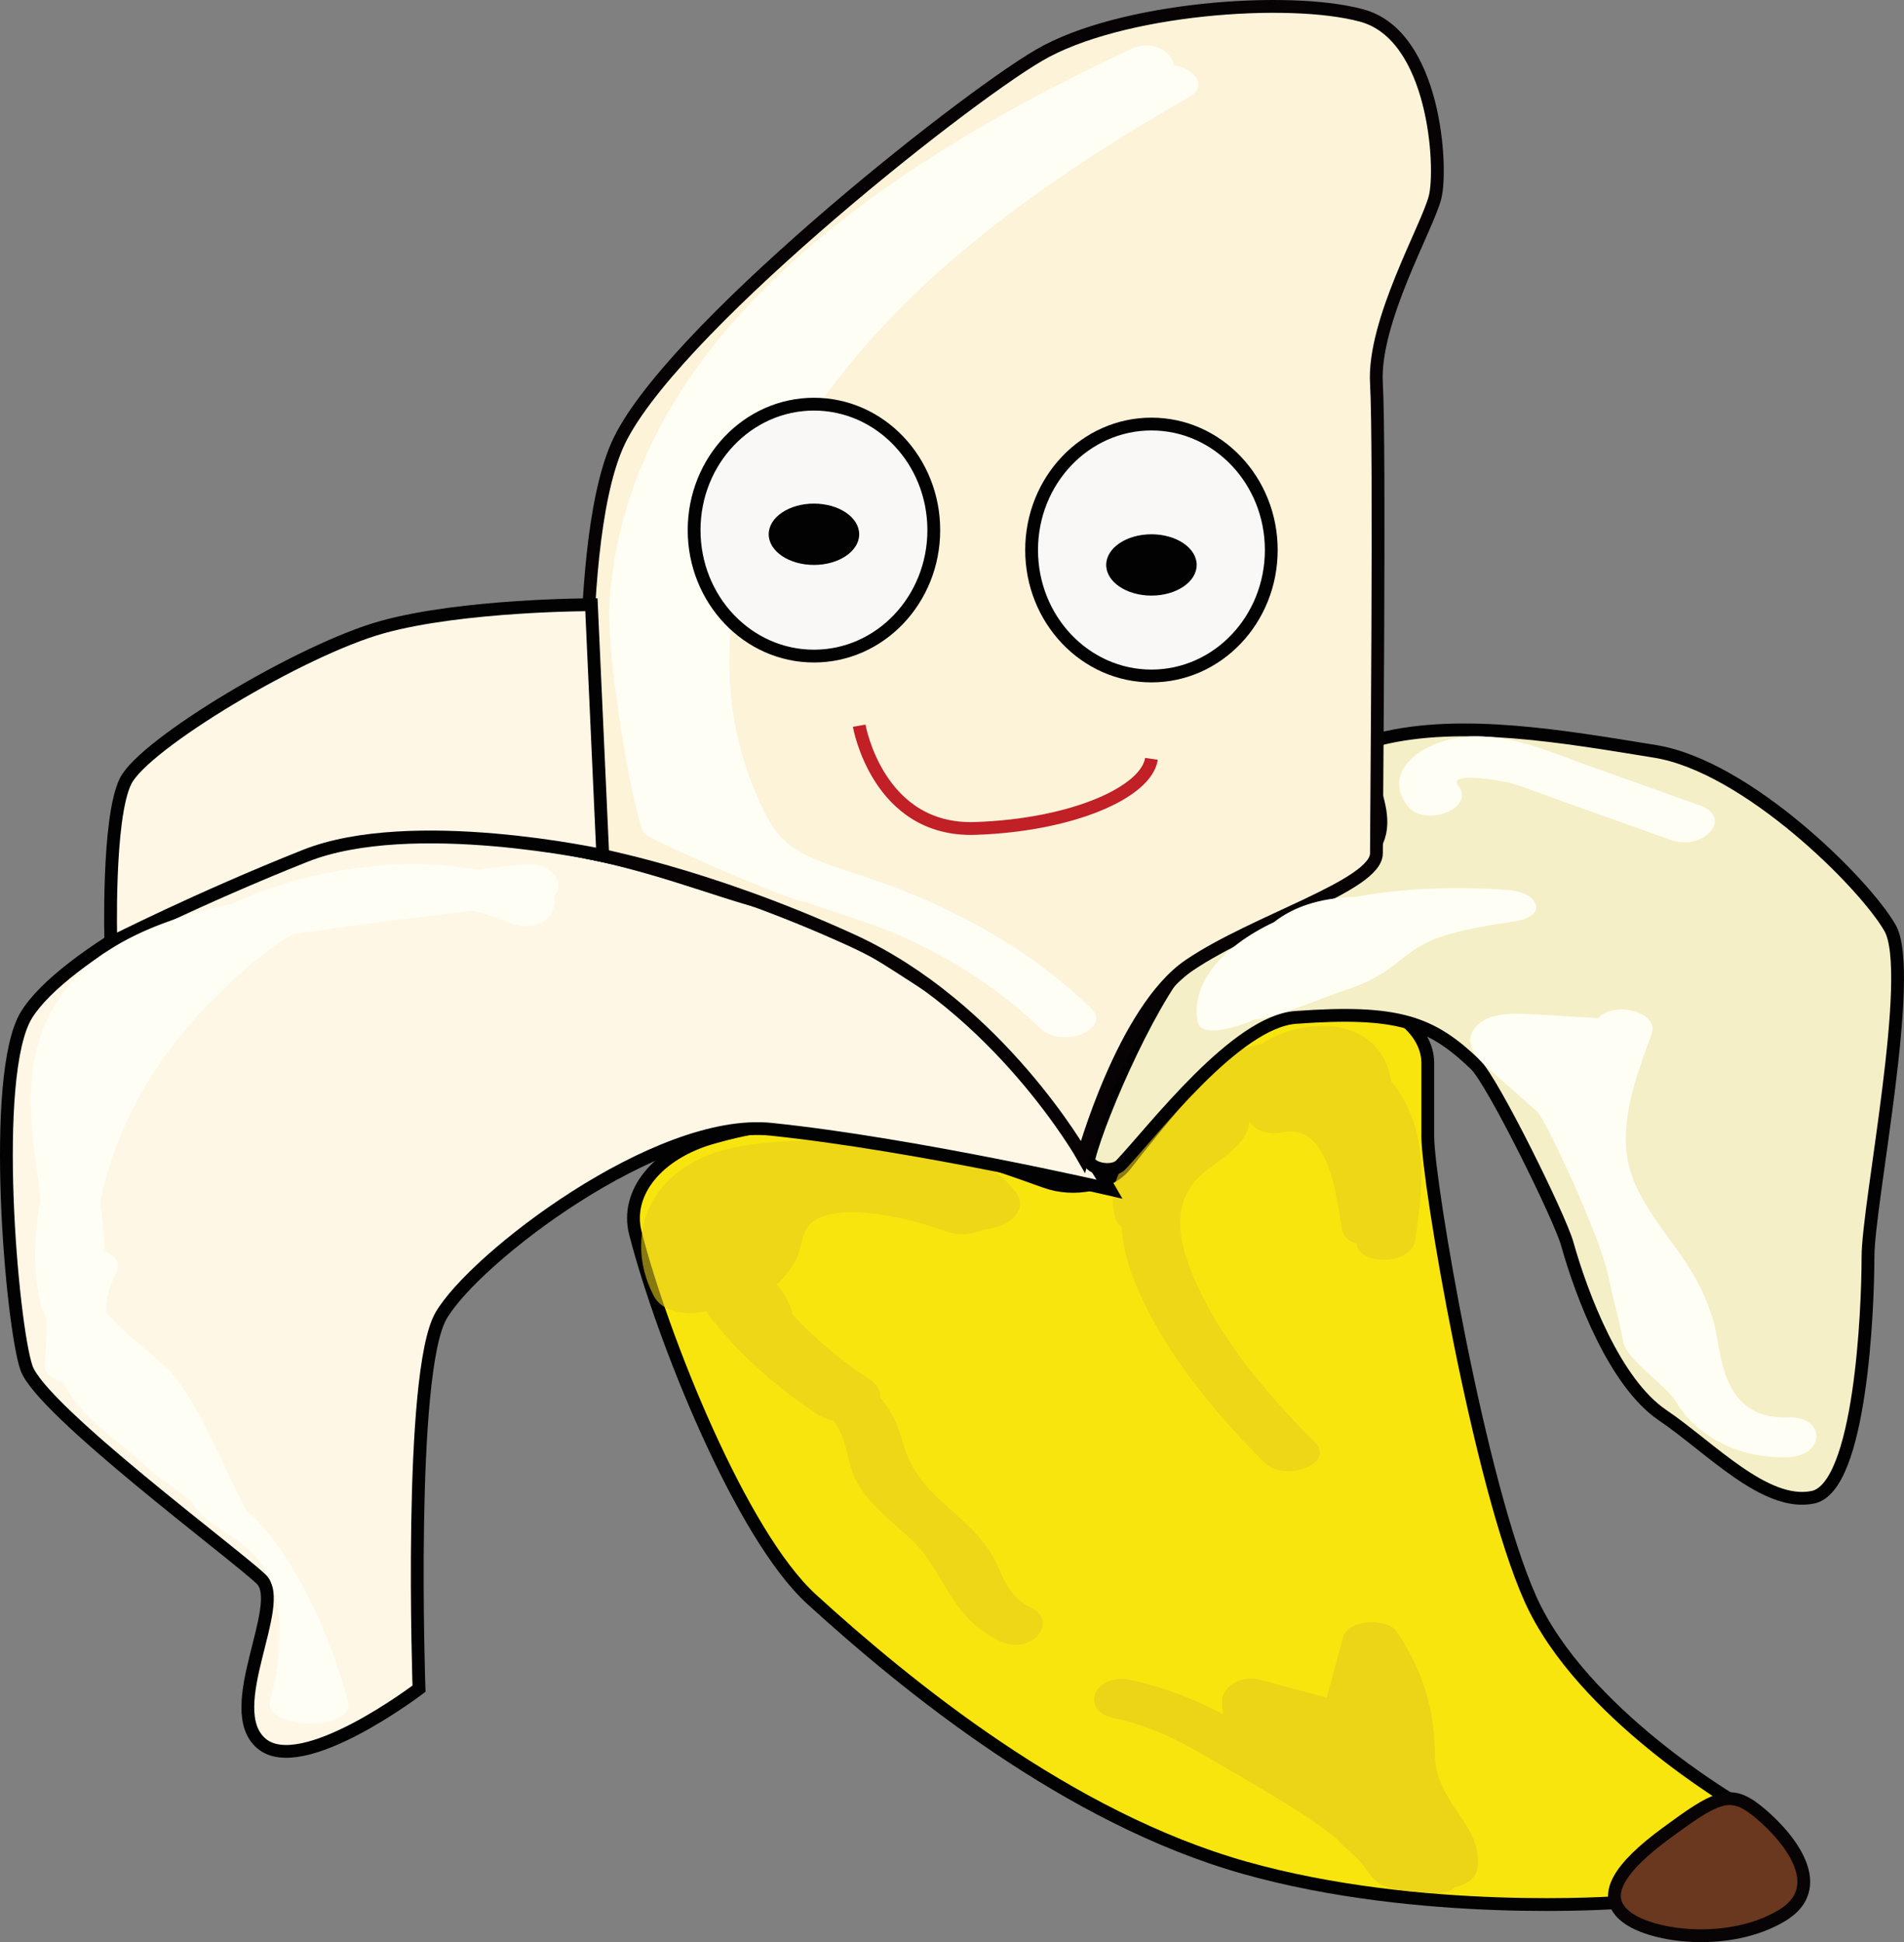 <svg xmlns="http://www.w3.org/2000/svg" viewBox="0 0 3570.05 3640.27">
  <rect x="0" y="0" width="3570.05" height="3640.27" fill="#808080" stroke="none"/>
  <defs>
    <style>
      .cls-1 {
        fill: #f8e50e;
      }

      .cls-1, .cls-10, .cls-5, .cls-6 {
        stroke: #030202;
      }

      .cls-1, .cls-10, .cls-12, .cls-5, .cls-6, .cls-7, .cls-8 {
        stroke-miterlimit: 10;
        stroke-width: 24px;
      }

      .cls-2, .cls-3, .cls-4 {
        fill: #e7cd1d;
      }

      .cls-2 {
        opacity: 0.58;
      }

      .cls-3 {
        opacity: 0.6;
      }

      .cls-4 {
        opacity: 0.68;
      }

      .cls-5 {
        fill: #fef7e5;
      }

      .cls-6 {
        fill: #f5efc7;
      }

      .cls-7 {
        fill: #fcf3d9;
        stroke: #070305;
      }

      .cls-8 {
        fill: #6a381f;
        stroke: #080405;
      }

      .cls-9 {
        fill: #fffef5;
      }

      .cls-10 {
        fill: #f9f8f7;
      }

      .cls-11 {
        fill: #030202;
      }

      .cls-12 {
        fill: none;
        stroke: #c02026;
      }
    </style>
  </defs>
  <title>banana</title>
  <g id="banana">
    <g>
      <path class="cls-1" d="M500.41,5621.1c-104.56,29.4-165,104-145.52,179.59,50.5,196.12,197.54,564.95,330.18,685.91,178.84,163.1,481.48,410.07,811.64,503.27s701.58,65.24,701.58,65.24l220.11-186.39S2129.5,6701,2033.21,6486.6s-192.59-782.86-192.59-866.74V5482c0-60.32-62.9-112.94-150.52-123.68-60.06-7.36-127.24-.09-179.64,47.24-80.35,72.58-178.08,192.26-236.79,267.34-28.72,36.73-96,50.73-150.08,31.12-121.78-44.16-327.13-112.06-438.53-112.06C623.54,5591.91,558.19,5604.85,500.41,5621.1Z" transform="translate(836.53 -3489.19)"/>
      <path class="cls-2" d="M1094.43,6501.12c-44.68-21-52.4-67.2-72-99.32-22.66-37.23-58.23-67-93.8-98.82-39.68-35.47-60.31-68.35-73-112.06-8.87-30.55-20.29-57.29-42.15-82.62,1.41-11.57-4.32-23.74-20.44-34.38C736.88,6036.82,689,5996,648.41,5951.5a35.57,35.57,0,0,0-3-12.59c-5.74-13.32-12.25-26.82-22.74-38.88-.36-.41-1.55-1.47-3.26-2.93,17.13-15.87,29.93-32.49,38.77-51.95,8.58-18.88,8.39-48,26.67-63.74,51-43.88,194.3-5.49,250.27,15,26.83,9.84,52.66,6.73,71.82-2.72,44.17-2.1,87.94-34.83,61-70.37-37.93-50-105.66-81.85-187.71-89.38-96.43-8.85-216.06-12.07-311.55,1.05-194.12,26.68-237.21,173.71-178.93,283.88,16.13,30.49,62.77,37.16,97.18,27.85,53.19,72,123.76,136.89,208.84,193.07a80.46,80.46,0,0,0,30.16,12c26.67,33.4,24.61,78,43,113.08,21.06,40.07,61.11,72,98.36,105.41,68.74,61.71,73.78,149.32,171.51,195.21C1097.23,6592.9,1152.31,6528.3,1094.43,6501.12Z" transform="translate(836.53 -3489.19)"/>
      <path class="cls-3" d="M1790.49,5541.6a170.2,170.2,0,0,0-18.74-25.68c-.72-3.64-1.31-7.29-2.07-10.94-13.35-64-75.47-110.3-177.56-86.36a189.6,189.6,0,0,0-63.14,27.69c-51.24,9.2-97,32-130.29,60.51-36.93,31.65-75,74.86-89.71,118.31-44.26,42.71-69.83,90.28-54.48,146.93,2,7.39,6.48,12.95,12.25,17.19,1.36,31.1,9.17,62.25,20.4,91.94,46.91,124,141.23,243.51,246.6,348.85,39.51,39.5,134.9,2.23,95-37.63-103.8-103.78-199.52-221.59-240.42-344.85-18.27-55.07-22.18-117.39,35.24-162.7,37.79-29.82,82.71-56.17,81.75-94.37,10,16.06,34.43,27.5,63.5,21.26,93.44-20.07,102.47,146.59,111.56,184.17,3.05,12.62,13.49,20.33,26.67,24.06,5.15,43.17,102.84,39.8,109.61-5.22C1830.28,5724.25,1842.65,5627.95,1790.49,5541.6Z" transform="translate(836.53 -3489.19)"/>
      <path class="cls-4" d="M1903.09,6895.5c-28-40.87-48.57-72.06-49.07-118.38-.87-81.12-21.37-155.05-71.37-229.13-19.18-28.42-92.32-21.65-100.57,8.91l-30.86,114.2-126.06-33.55c-35.1-9.34-68.22,14.09-69.65,35.95a113.18,113.18,0,0,0,1.84,29.06c-53-27.59-109.79-51.14-174.65-64.49-67.92-14-96.94,58-29.26,71.89,74.24,15.28,131.78,47.93,189.51,81.79,54.33,31.87,109.77,63.25,161.64,97,23.49,15.28,45.9,31.18,66.21,48.17,5.31,5.47,10.71,10.92,16.38,16.28s11.4,10.44,17.44,15.5a281.38,281.38,0,0,1,22.24,26.56c22.56,30.94,33.76,34.62,97.35,40.4,24.75,2.25,57.34,4.53,67.07-9.45,21.14-3.85,39.58-16,42.53-35C1939.15,6956.72,1924.26,6926.45,1903.09,6895.5Z" transform="translate(836.53 -3489.19)"/>
      <path class="cls-5" d="M1244.06,5718.19S880.27,5634,609.4,5605.89c-213.35-22.12-557.14,242.31-619,349.49s-41.27,699-41.27,699S-271,6822.11-346.68,6756.87s48.15-261,0-307.55-412.7-316.87-440.21-396.09-68.78-549.86,0-661.7,364.55-265.61,529.63-312.21,354.38-26.74,529.63,9.32c151.32,31.13,282,88.54,350.79,97.86S808.87,5275,953.32,5368.23,1244.06,5718.19,1244.06,5718.19Z" transform="translate(836.53 -3489.19)"/>
      <path class="cls-6" d="M1205.52,5659.21c-5.12,20.1,43.34,30.55,59.57,13.36,62.42-66.13,215.67-268.23,327.91-276.38,192.59-14,254.5,9.32,337,88.54,32.3,31,158,285.87,172,335.51,27.51,97.86,89.42,261,178.84,321.53s192.59,172.42,282,153.78S2666,5944.31,2666,5845s89.42-532.68,41.27-616.56S2439,4925.55,2267.07,4897.59s-362.22-61.15-515.87-23.3c-75.66,18.64,41.27,130.48-13.76,205-26.1,35.37-220.11,88.54-337,195.71C1331.18,5338.49,1226.88,5575.36,1205.52,5659.21Z" transform="translate(836.53 -3489.19)"/>
      <path class="cls-7" d="M1194.06,5657.14s75.66-274.93,199.47-358.81,350.79-149.12,350.79-209.69,6.88-764.22,0-880.71,96.3-293.57,110.05-349.49,0-302.89-137.57-340.17-454-14-605.29,74.56-701.58,526.56-791,731.6-48.15,764.22-48.15,764.22,213.23,37.28,488.36,163.1S1194.06,5657.14,1194.06,5657.14Z" transform="translate(836.53 -3489.19)"/>
      <path class="cls-5" d="M272.37,4622.65l21.36,470.23s-358.39-78.8-557.86.42-364.55,163.1-364.55,163.1-6.88-233,27.51-302.89,330.16-247,481.48-288.91S272.37,4622.65,272.37,4622.65Z" transform="translate(836.53 -3489.19)"/>
      <path class="cls-8" d="M2455.2,6881.19c49.33,38.25,146.09,141.24,48.42,199.05s-241.56,40.17-290.88,1.92S2200,6989.55,2287.92,6925C2379.07,6858,2405.87,6842.94,2455.2,6881.19Z" transform="translate(836.53 -3489.19)"/>
      <path class="cls-9" d="M201.07,5169.26c25.53-22.69-4-66.9-59.37-59.85q-40.91,5.21-82.19,10c-10.88-1.77-21.8-3.38-32.8-4.65a660.27,660.27,0,0,0-183.3.36c-86.73,10-170.64,33.45-244,68.12-131.33,27.32-250.2,76.22-314.36,162.09-73,97.7-70.33,207.74-55.37,314.06q5.51,39.15,9.87,78.13c-11.91,62.81-13.63,126.14-2.16,187a117.1,117.1,0,0,0,13.12,35.52c.07,3.86.48,7.7.74,11.54-.62,24.3-1.7,48.64-3.77,73.07-1.59,18.7,14.26,30,34.35,34.07,35.37,72.18,96.49,103.27,161.58,164,24.52,22.87,51.31,36.94,78.46,60.9,29.94,49,80.52,57.77,121.67,104.13,59.78,67.34,48.44,188.49,26.08,270.7-11.77,46.76,134.5,57.89,147.39,10.5,2.44-9-63.83-254.42-191.49-369-44.23-80.49-71.69-164.72-128.65-242.64-33.79-46.22-101.87-83.92-134.49-130q.12-6.85.18-13.71a189.34,189.34,0,0,1,18.89-59.38c9.33-18.37-2.5-32.4-21.38-39.71-1.85-30.58-4.75-61.14-8.53-91.7,2.76-13.8,5.8-27.52,9.35-41C-605,5573-530,5450.38-418.23,5343.49c37.4-35.75,80-73.34,130.9-103,111.49-17.26,224.61-30.69,337.44-44.3a457,457,0,0,1,70.82,23.43c42.29,18,81.95-8.51,81-34.73A23.26,23.26,0,0,0,201.07,5169.26Z" transform="translate(836.53 -3489.19)"/>
      <path class="cls-9" d="M1991.15,5157.34c-94.95-6.88-194.52-4-285.41,12.88-69.69,1.59-119,20.23-153.36,47.28-97.69,46.11-157,115.53-143.06,187.3,7.33,37.61,106.94-3.46,106.69-5.2,22.28,3.55,131.3-41.86,168.75-54.13,32.86-10.77,59.8-23.59,83-40.48,30.69-22.33,51.21-43.89,95.49-59.26,43.06-14.94,93.83-22.34,142.16-30C2067.85,5205.72,2048.05,5161.47,1991.15,5157.34Z" transform="translate(836.53 -3489.19)"/>
      <path class="cls-9" d="M2351.31,4999l-208-74.13c-62.17-22.16-127.87-52.15-199.85-55.35-103.33-4.6-193.95,62.36-140.9,129.82,33.31,42.36,128.35,4.74,95-37.63-22.37-28.45,90.59-7.43,98.94-4.79,34.92,11,68.7,24.3,102.79,36.46l196.4,70C2358.39,5085.71,2414.07,5021.39,2351.31,4999Z" transform="translate(836.53 -3489.19)"/>
      <path class="cls-9" d="M2516.22,6145.88c-112.84,4.24-123.66-96.42-133.41-150.37-11-60.71-37.9-113.72-78-168.29-45.55-61.91-89.44-119.56-92.69-190.31-3.26-71,23-140.81,48-209.19,15.62-42.58-71.58-62.67-99.72-30.18L2036,5390.31c-38.63-2.25-81.74-2.56-104.95,22.91-23.75,26.07-4.74,53.45,19.36,75.16,31.3,28.18,63.32,56,95,84,15.92,14.08,117.27,231.27,133.14,306.23,12.05,56.92,19.42,76.35,28.28,124.54,6.55,35.67,80.15,80.92,100,114.62,34.64,58.74,112.08,106.34,209.38,102.68C2586.65,6217.79,2587.1,6143.22,2516.22,6145.88Z" transform="translate(836.53 -3489.19)"/>
      <path class="cls-9" d="M1392.14,3671.9c38.28-21.79,10.65-54.18-27.84-60.72-3-25.35-40.63-48.48-79.94-30.15C731.9,3838.54,333.85,4170.11,306,4622.65c-6,97.92,47.5,411.37,66.21,428.93,17.26,16.19,291.54,134.19,300.51,127.64,58.28,21.56,121.6,38.79,175.71,62.57,104.46,45.91,194.14,105.88,265.56,174.84,40.38,39,135.83,1.77,95-37.63-108.82-105.07-250.51-188.72-420.71-245.43-42.22-14.06-86.79-26.75-123.42-47.11-41.49-23.06-58.85-54.68-74.52-88.45-31.61-68.17-50.57-138.78-56.87-210.08-25.15-285,135.2-559.1,384.55-784.42C1054.72,3880.07,1218.08,3771,1392.14,3671.9Z" transform="translate(836.53 -3489.19)"/>
      <ellipse class="cls-10" cx="1526.18" cy="993.66" rx="224.69" ry="236.1"/>
      <ellipse class="cls-10" cx="2158.98" cy="1030.94" rx="224.69" ry="236.1"/>
      <ellipse class="cls-11" cx="2158.98" cy="1058.9" rx="84.83" ry="57.47"/>
      <ellipse class="cls-11" cx="1526.18" cy="1001.43" rx="84.83" ry="57.47"/>
      <path class="cls-12" d="M774.48,4849.43S808.87,5048.26,992.29,5042s321-68.34,330.16-130.48" transform="translate(836.53 -3489.19)"/>
    </g>
  </g>
</svg>
